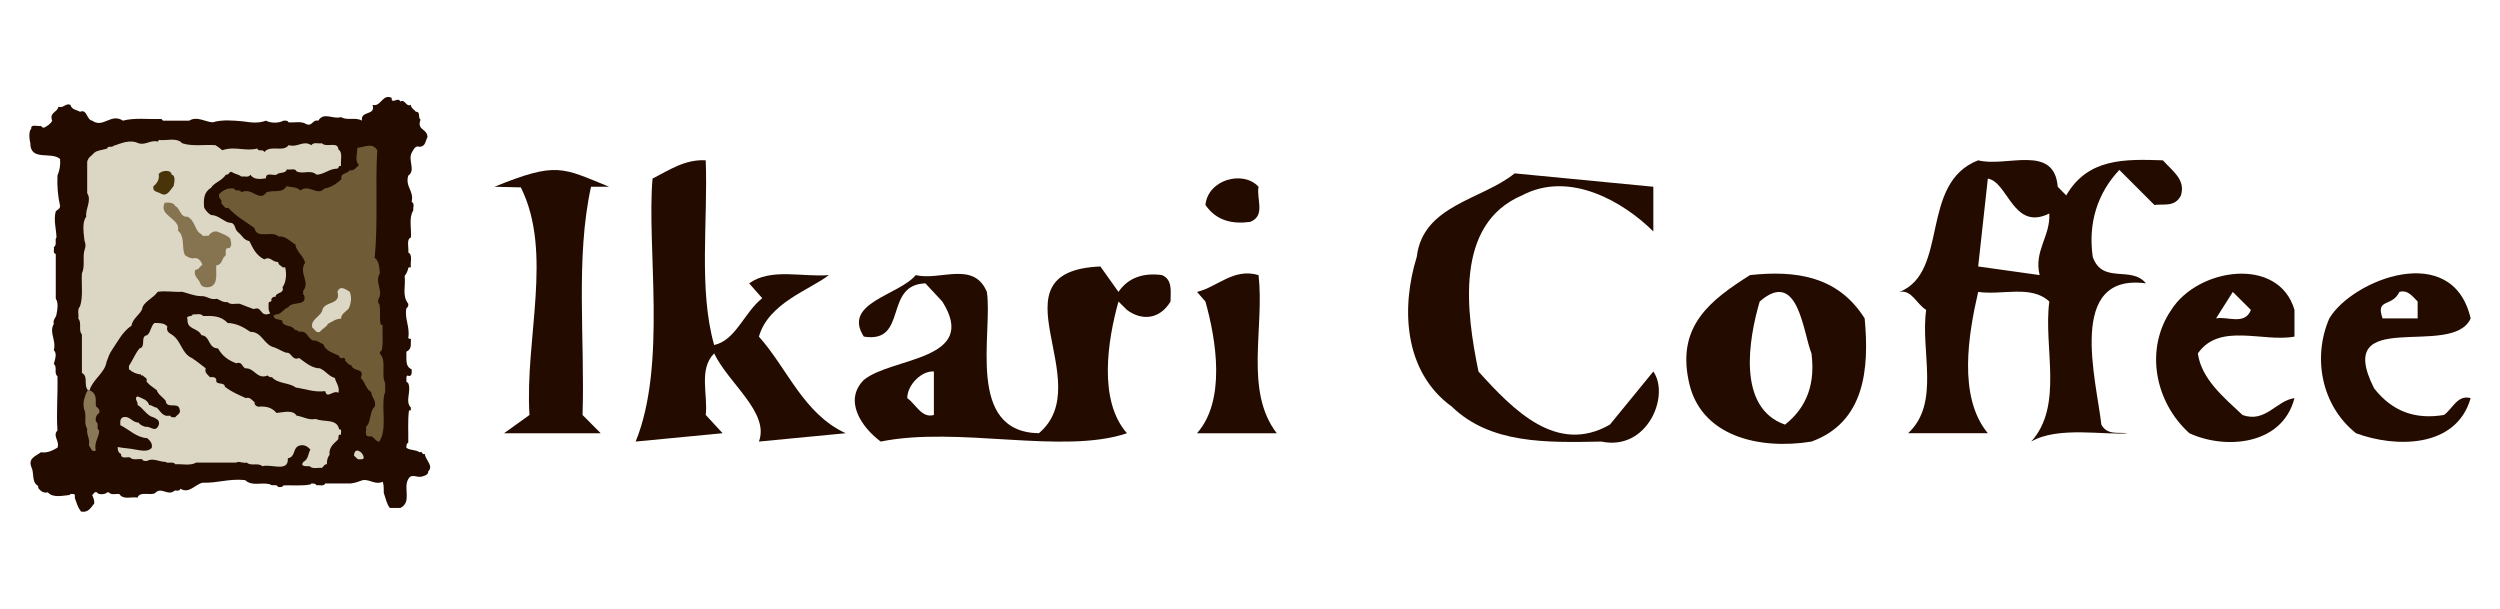 <?xml version="1.0" encoding="utf-8"?>
<!-- Generator: Adobe Illustrator 16.0.0, SVG Export Plug-In . SVG Version: 6.00 Build 0)  -->
<!DOCTYPE svg PUBLIC "-//W3C//DTD SVG 1.1//EN" "http://www.w3.org/Graphics/SVG/1.1/DTD/svg11.dtd">
<svg version="1.1" id="圖層_1" xmlns="http://www.w3.org/2000/svg" xmlns:xlink="http://www.w3.org/1999/xlink" x="0px" y="0px"
	 width="328.5px" height="80px" viewBox="0 0 328.5 80" enable-background="new 0 0 328.5 80" xml:space="preserve">
<g>
	<g>
		<path fill="#230B00" d="M55.824,59.655c-0.442,0.153-0.255-0.441-0.695-0.221c-0.504-0.379-1.23-0.221-1.735-0.599
			c0.032-0.252-0.032-0.535,0.253-0.661c0.033-1.294-0.093-2.903,0.096-4.26c0.313,0.126,0.222-0.156,0.253-0.345
			c-0.824-0.818,0.094-2.146-0.349-3.217c-0.093-0.062-0.158-0.157-0.253-0.22c0.063-0.254-0.092-0.604,0.125-0.79
			c0.634,0.283,0.601-0.438,0.57-0.818c-0.918-0.378-0.632-1.451-0.696-2.304c0.789-0.378,0.538-1.006,0.602-1.699
			c-0.156,0-0.284,0.028-0.349-0.127c0.252-1.421-0.505-2.463-0.253-3.879c0.22-0.159,0.286-0.348,0.253-0.6
			c-0.852-1.074-0.314-2.301-0.475-3.656c0.254-0.319,0.415-0.697,0.475-1.043c0.065-0.124,0.193-0.093,0.349-0.093
			c-0.126-0.664,0.284-1.609-0.349-1.955c0.096-0.663-0.285-1.735,0.349-1.958c0.094-1.195-0.315-2.583,0.313-3.562
			c-0.062-0.38,0.22-0.881-0.219-1.136c0.344-1.448-0.884-1.955-0.443-3.434c1.009-0.697-0.061-1.987,0.443-2.994
			c0.219-0.314,0.439-1.043,1.04-0.79c0.82-0.064,0.728-0.725,1.04-1.262c0-1.167-1.45-0.884-0.914-2.302
			c-0.376-0.284,0.034-1.072-0.6-1.04c-0.222-0.285-0.691-0.505-0.66-0.917c-0.663,0.347-0.727-0.785-1.384-0.439
			c-0.319-0.597-0.916,0.222-1.142-0.219c0-0.095,0-0.16,0-0.253c-1.227-0.602-1.416,1.258-2.518,0.912
			c0.47,1.486-1.614,0.697-1.389,2.084c-0.787-0.504-1.987,0.03-2.743-0.472c-1.072,0.344-2.272-0.728-2.995,0.472
			c-0.792-0.19-0.761,0.818-1.607,0.441c-0.636-0.412-1.517-0.159-2.304-0.222c-0.127-0.284-0.411-0.22-0.662-0.22
			c-0.629,0.346-1.674,0.346-2.303,0c-1.01,0.377-1.924,0.251-2.993,0.093c-1.39-0.126-2.775-0.251-4.006,0.126
			c-1.041-0.063-2.05-0.853-3.089-0.22c-1.296,0-2.146,0-3.435,0c-0.1-0.097-0.161-0.158-0.225-0.223
			c-1.702,0.065-3.528-0.189-5.046,0.223c-1.576-1.042-2.586,1.04-4.036,0c-0.756-0.097-0.66-1.577-1.605-1.167
			c-0.504-0.285-1.073-0.252-1.263-0.917c-0.661-0.25-0.916,0.507-1.575,0.255c-0.125,0.755-1.23,0.728-0.822,1.83
			c-0.125,0.377-0.722,0.756-1.038,0.912c-0.191,0.063-0.317-0.094-0.442-0.221c-0.41,0.096-1.356-0.284-1.261,0.348
			c-0.379,0.378-0.252,1.45-0.127,1.923c0,2.43,2.743,1.04,3.911,2.078c0.061,0.79-0.064,1.517-0.347,2.179
			c-0.064,1.419,0.062,2.74,0.347,4.003c-0.03,0.413-0.379,0.472-0.568,0.693c-0.317,1.135,0.062,2.305,0.094,3.436
			c-0.283,0.256,0.127,0.979-0.349,1.262c0.096,0.314-0.188,0.758,0.254,0.917c0,1.796,0,3.905,0,5.862
			c0.376,0.54,0.221,1.451,0.094,2.05c0,0.378-0.537,0.729-0.349,1.259c-0.661,1.139,0.349,2.148,0,3.441
			c0.476,0.505,0.128,1.261,0,1.828c0.506,0.408-0.029,1.227,0.476,1.605c0.062,2.555-0.159,4.701,0,7.129
			c-0.696,0.755,0.347,1.385,0,2.27c-0.664,0.378-1.325,0.725-2.176,0.599c-0.57,0.474-1.701,0.726-1.261,1.922
			c0.407,0.759,0.031,1.927,0.791,2.43c0.154,0.062,0.125,0.22,0.125,0.347c0.252,0.346,0.691,0.725,1.26,0.566
			c0.659,0.789,2.081,0.41,2.867,0.348c0.062-0.222,0.284-0.095,0.443-0.125c0.378-0.032,0.188,0.378,0.25,0.566
			c0.254,0.69,0.348,1.137,0.793,1.735c0.913,0.187,1.258-0.44,1.732-1.045c0.064-0.439-0.126-0.785-0.255-1.132
			c0.194-0.125,0.284-0.475,0.601-0.348c0.251,0.379,1.008,0.253,1.262,0.097c0.062-0.125,0.189-0.097,0.316-0.097
			c0.312,0.41,0.944,0.158,1.384,0.223c0.535,0.817,1.609,0.314,2.396,0.472c0.285-0.882,1.706-0.22,2.306-0.598
			c0.755-0.856,1.639,0.347,2.428-0.224c0.221-0.283,0.723,0.127,0.912-0.345c1.104,0.694,1.89-0.538,2.869-0.79
			c2.082,0.064,3.438-0.564,5.612-0.347c0.949,0.884,2.144,0.22,3.315,0.569c0.188,0.279,0.82-0.125,1.039,0.346
			c0.254,0,0.533,0.062,0.694-0.22c1.164-0.031,2.522,0.097,3.53-0.126c0.067-0.031,0.098-0.063,0.128-0.125
			c0.251,0.03,0.535-0.033,0.692,0.251c0.378-0.097,0.916,0.188,1.135-0.251c1.105,0,2.237,0,3.343,0
			c0.569-0.063,1.071-0.252,1.61-0.444c1.042-0.091,1.574,0.664,2.615,0.22c0.127,0.538,0.127,0.882,0.127,1.485
			c0.251,0.66,0.346,1.383,0.79,1.954c0.475,0,0.911,0,1.39,0c1.542-0.756,0.341-2.649,1.036-3.785
			c0.443-0.818,1.104-0.126,1.827-0.346c0.315-0.095,0.825-0.22,0.792-0.666C57.02,61.199,55.885,60.444,55.824,59.655z"/>
		<path fill="#DBD7C4" d="M23.942,18.823c1.293,0.439,2.903,0.156,4.354,0.251c0.377,0.222,0.63,0.444,0.912,0.662
			c1.707-0.567,2.969,0.188,4.606-0.218c0.159,0.5,0.725-0.033,0.915,0.471c0.79-1.01,2.522,0.062,3.185-0.915
			c1.264,0.346,1.889-0.692,2.996,0c0.317-0.443,0.916-0.159,1.384-0.251c0.57,0.63,2.114-0.314,2.177,0.818
			c0.631,0.411,0.223,1.452,0.35,2.178c-0.413-0.16-0.221,0.377-0.598,0.344c-0.98,0.033-1.643,0.758-2.62,0.791
			c-0.851-0.727-1.799,0-2.648-0.444c-0.158-0.439-0.821-0.154-1.262-0.252c-0.189,0.631-0.975,0.285-1.353,0.696
			c-0.475,0.156-1.421-0.378-1.39,0.473c-0.63,0.097-1.611,0.252-2.047-0.473c-0.252,0.44-0.791,0.156-1.167,0.253
			c-0.475-0.346-0.791-0.286-1.266-0.602c-0.346-0.156-0.346,0.413-0.786,0.349c-0.567,0.851-1.577,1.041-1.956,1.733
			c-0.979,0.569-0.979,1.546-0.912,2.524c0.124,0.408,0.597,0.882,0.912,1.042c0.946,0,1.642,0.85,2.396,1.008
			c0.917,0,0.599,0.82,1.167,1.261c0.569,0.441,0.697,1.007,1.479,1.164c0.444,0.884,0.854,1.86,1.958,2.397
			c0.79-0.472,1.04,0.378,1.829,0.347c0,0.41,0.378,0.443,0.566,0.695c0.127,0,0.222,0,0.348,0c0.22,0.883,0.125,1.985-0.348,2.617
			c0.285,0.884-0.913,0.631-0.913,1.261c-0.285-0.064-0.505,0.125-0.57,0.347c0.161,0.379-0.283,0.188-0.347,0.472
			c0.035,0.377-0.123,0.883,0.224,1.357c-0.16,0.062-0.315,0.095-0.447,0.125c-0.911,0.092-0.691-1.105-1.734-0.69
			c-0.594-0.223-1.227-0.444-1.826-0.696c-0.536-0.064-1.227,0.19-1.606-0.224c-0.536,0.068-0.945-0.216-1.389-0.439
			c-0.948,0.223-1.262-0.411-2.177-0.348c-0.851-0.029-1.605-0.378-2.397-0.567c-1.197,0.062-2.049-0.157-3.217,0
			c-0.532,0.82-1.954,1.354-2.046,2.274c-0.286,0.722-1.291,1.287-1.389,2.171c-1.196,0.791-1.828,2.114-2.523,3.121
			c-0.377,0.509-0.568,1.106-0.786,1.704c-0.192,1.357-1.832,2.304-2.209,3.658c-0.062,0-0.125,0-0.219,0
			c-0.603-0.693,0.093-1.797-0.789-2.271c0-1.702,0-3.374,0-5.045c-0.504-0.566,0.032-1.512-0.472-2.08
			c0.094-0.536-0.191-1.199,0.22-1.607c0.438-1.292,0.158-2.9,0.252-4.354c0.441-0.882,0.062-2.145,0.348-3.087
			c0.158-0.315,0.158-0.851,0-1.137c-0.097-0.916-0.381-2.458,0.219-3.216c-0.126-1.102,0.756-2.079,0.126-3.089
			c0-1.387,0-2.776,0-4.128c0.154-0.632,0.534-0.728,0.915-1.167c0.376-0.35,1.133-0.379,1.702-0.568
			c0.125-0.444,0.598-0.065,0.82-0.349c0.916-0.282,2.11-0.912,3.309-0.346c0.979,0.284,1.544-0.473,2.521-0.221
			c0.062-0.064,0.159-0.128,0.127-0.22C21.863,18.538,23.188,18.003,23.942,18.823z"/>
		<path fill="#DBD7C4" d="M21.989,42.91c-0.189,0.665,0.284,0.854,0.695,1.136c1.131,0.788,1.196,2.397,2.519,2.995
			c0.696,0.443,1.234,0.915,1.831,1.359c-0.188,0.566,0.25,0.818,0.568,1.168c0.38-0.065,0.854,0,0.82,0.436
			c-0.032,0.13,0.033,0.192,0.095,0.255c0.251,0.221,1.009,0.032,1.04,0.563c0.852,0.665,1.641,0.984,2.745,1.487
			c0.533-0.189,0.818,0.283,1.166,0.565c-0.096,0.314,0.253,0.507,0.442,0.568c1.072-0.095,1.798,0.095,2.431,0.82
			c0.785-0.064,2.139-0.471,2.615,0.343c0.947,0.162,1.574,0.635,2.521,0.444c1.136,0.474,2.809-0.097,3.092,1.389
			c0.442-0.127,0.155,0.476,0.254,0.694c-0.57-0.157-0.192,0.503-0.476,0.689c-0.596,0.54-1.166,1.075-1.039,1.926
			c-0.283,0.379-0.377,0.79-0.347,1.261c-0.317-0.062-0.441,0.316-0.666,0.475c-0.532-0.062-1.229,0.187-1.607-0.22
			c-0.379,0-1.354,0.062-0.819-0.569c0.693-0.379,0.597-1.104,0.914-1.608c-0.409-0.503-0.979-0.756-1.604-0.472
			c-0.728,0.411-0.348,1.418-1.357,1.608c0.125,1.892-2.209,0.693-3.346,1.041c-0.536-0.507-1.515,0.03-2.047-0.478
			c-0.504,0.13-1.103-0.248-1.388,0c-1.733,0-3.5,0-5.265,0c-0.757,0.447-1.833,0.16-2.743,0.223
			c-0.287-0.442-1.01-0.028-1.262-0.314c-0.854,0-1.706-0.567-2.431-0.128c-0.252,0-0.534,0.066-0.66-0.22
			c-0.537-0.094-1.233,0.191-1.613-0.251c-0.406-0.063-1.193,0.251-1.164-0.441c-0.378-0.188-0.44-0.505-0.44-0.914
			c0.788,0.157,1.701,0.188,2.395,0.346c0.632,0.095,1.607,0.348,2.08-0.251c0.126-0.535-0.189-0.914-0.598-1.261
			c-1.387-0.064-2.363-1.136-3.529-1.703c0-0.379-0.097-0.821,0.343-1.041c0.949-0.225,1.167,0.693,2.05,0.693
			c0.223,0.379,0.693,0.476,0.913,0.567c0.693-0.126,1.266,0.823,1.736-0.22c0.191-0.664-0.251-0.79-0.691-1.041
			c-0.851-0.153-1.39-1.261-2.084-1.608c0.1-0.412-0.533-0.913,0-1.135c0.567,0.252,1.327,0.44,1.514,1.135
			c0.379,0,0.603,0.315,1.01,0.348c0.503,0.471,0.787,1.261,1.733,1.036c0.16,0.29,0.444,0.225,0.697,0.225
			c0.125-0.252,0.816-0.507,0.564-1.038c-0.126-1.041-1.733,0.028-1.826-1.138c-0.382-0.476-1.011-0.821-1.169-1.388
			c-0.472-0.378-0.884-0.568-1.355-1.134c0.189-0.507-0.319-0.538-0.475-0.79c-0.063-0.061-0.315,0.094-0.22-0.125
			c-0.599-0.062-1.135-0.283-1.608-0.693c0-0.159,0-0.316,0-0.442c0.503-0.758,0.852-1.669,1.387-2.299
			c0.916-0.191,0.031-1.611,1.009-1.738c0.506-0.441,0.443-1.136,0.948-1.606C20.916,42.439,21.643,42.439,21.989,42.91z"/>
		<path fill="#49340A" d="M22.556,22.954c0.567,0.096,0.347,1.074,0.254,1.514c-0.349,0.316-0.789,1.42-1.611,1.008
			c-0.474-0.316-1.198-0.219-1.039-1.008c0.534-0.411,0.818-0.979,0.691-1.607C21.2,22.383,22.495,22.227,22.556,22.954z"/>
		<path fill="#867451" d="M23.032,27.083c0.628,0.221,0.628,1.513,1.606,1.387c1.072,0.568,0.946,1.925,1.829,2.3
			c0.157,0.412,0.597,0.127,0.915,0.222c0.316-0.471,0.884-0.756,1.387-0.471c0.601,0.284,1.041,0.375,1.484,0.818
			c0.062,0.38,0.314,0.944-0.128,1.261c-0.883-0.094-0.127,1.01-0.69,1.137c-0.287,0.472-0.347,1.069-1.011,1.134
			c-0.095,0.852,0.284,2.364-0.694,2.775c-0.473,0.221-1.261,0.095-1.388-0.351c-0.188-0.629-0.975-1.006-0.693-1.826
			c0.505-0.064,0.567-0.41,0.945-0.692c-0.221-0.538-0.567-1.014-1.262-0.822c-0.346-0.033-0.723-0.192-1.037-0.441
			c-0.477-1.009,0.061-2.429-0.917-3.215c0.38-1.609-2.617-1.924-1.732-3.661C22.179,26.61,22.811,26.578,23.032,27.083z"/>
		<path fill="#DBD7C4" d="M26.689,41.526c1.164-0.033,2.333-0.065,3.216,0.913c1.135,0.032,2.083,0.535,2.996,1.165
			c1.544-0.029,1.764,1.769,3.178,2.052c0.606,0.249,0.919,0.473,1.517,0.693c0.728-0.128,0.759,1.101,1.704,0.691
			c0.851,0.603,1.671,1.359,2.744,1.359c0.884,0.439,1.134,1.037,1.954,1.261c0.156,0.66,0.663,1.161,0.472,1.952
			c-0.722-0.41-1.511,0.885-1.733-0.219c-1.416,0.189-2.585-0.285-3.878-0.475c-0.851-0.661-2.365-0.474-3.121-1.352
			c-0.219,0.027-0.407-0.039-0.565-0.225c-1.453,0.569-1.706-1.041-2.969-0.943c-0.469-0.317-0.406-0.916-1.163-0.665
			c-1.103-0.41-1.833-0.976-2.395-1.951c-1.361-0.036-0.98-1.642-2.179-1.738c-0.47-1.01-1.893-0.692-1.829-2.048
			c-0.255-0.663,0.538-0.252,0.691-0.694C25.775,41.367,26.371,41.113,26.689,41.526z"/>
		<path fill="#8A7957" d="M11.772,51.268c1.04,0.506,0.758,1.261,0.821,2.081c0.284,0.348,0.566,0.379,0.44,0.915
			c-0.411,0.28-0.503,0.66-0.44,1.134c0.503,0.257-0.03,0.915,0.44,1.169c0,0.913-0.722,1.574-0.44,2.615
			c-0.538,0.316-0.659-0.315-0.914-0.692c0.188-0.822-0.347-1.355-0.221-2.177c-0.472-0.658-0.063-1.669-0.346-2.397
			c-0.188-0.345-0.188-1.229,0-1.605c0.093-0.349,0.188-0.726,0.441-1.042C11.646,51.268,11.709,51.268,11.772,51.268z"/>
		<path fill="#DBD7C4" d="M47.782,60.097c0.029,0.284-0.285,0.251-0.445,0.251c-0.439,0.097-0.562-0.314-0.817-0.471
			C46.553,58.615,47.75,59.404,47.782,60.097z"/>
		<path fill="#6F5B36" d="M50.487,51.867c-0.376,1.988,0.412,4.572-0.662,6.179c-0.629-0.063-0.664-0.884-1.387-0.693
			c-0.632-0.093-0.219-0.852-0.348-1.261c0.726-0.631,0.413-1.985,1.136-2.648c0.285-0.82-0.442-1.229-0.442-1.922
			c-0.788-0.477-0.756-1.293-1.384-1.86c0.596-1.39-0.945-0.694-1.263-1.705c-0.346,0.064-0.536-0.379-0.789-0.57
			c0.098-0.219-0.126-0.438-0.348-0.345c-0.411,0.159-0.346-0.281-0.567-0.344c-0.727-0.348-1.67-0.602-1.957-1.481
			c-0.377-0.096-0.817-0.566-1.388-0.475c-0.754-0.412-0.723-1.356-1.827-1.137c-0.093-0.314-0.535-0.123-0.567-0.346
			c-0.44-0.632-1.577-0.252-1.61-1.134c-0.405-0.225-1.135-0.032-1.135-0.695c0.157-0.062,0.286-0.095,0.445-0.126
			c0.532,0,1.006-0.851,1.48-0.913c0.474-0.884,2.554-0.064,2.079-1.613c-0.218-0.029-0.061-0.376-0.123-0.562
			c0.977-1.171-0.631-2.399,0.252-3.66c-0.16-0.945-1.166-1.482-1.262-2.429c-0.631-0.343-1.357-1.197-2.208-1.04
			c-0.852-0.882-2.838,0.441-3.185-1.134c-1.166-0.851-2.335-1.449-3.436-2.648c-0.474,0.191-0.63-0.379-0.914-0.566
			c0.219-0.632-0.507-0.598-0.255-1.263c0.54-0.536,1.169-0.823,1.958-0.692c0.154,0.504,0.759-0.034,0.914,0.473
			c1.514-0.697,2.331,1.383,3.34,0c0.854-0.317,2.05,0.187,2.621-0.789c0.63,0.158,1.355,0.062,1.826,0.566
			c1.105-0.915,2.239,0.787,3.124-0.25c0.852-0.158,1.608-0.599,2.27-1.26c-0.22-0.823,0.759-0.635,1.042-1.14
			c0.662,0.065,0.819-0.313,1.263-0.725c-0.633-0.472-0.191-1.669-0.224-2.239c0.944-0.062,1.956-0.754,2.616,0.316
			c-0.282,4.51,0.126,9.649-0.346,14.126c0.63,0.472,0.599,1.295,0.694,2.048c-0.759,1.168,0.536,2.306-0.221,3.439
			c0.033,0.188-0.096,0.472,0.126,0.567c0.251,0.755-0.034,1.922,0.222,2.774c0.063,0,0.159,0,0.219,0
			c-0.029,1.104,0.097,2.363-0.092,3.312c-0.127,0.125-0.318,0.25-0.254,0.473c0.913,0.909,0.126,2.742,0.692,3.877
			C50.584,50.857,50.708,51.521,50.487,51.867z"/>
		<path fill="#DBD7C4" d="M45.957,38.339c0.281,0.727,0.186,1.483-0.127,2.178c-0.35,0.438-1.045,0.757-1.01,1.354
			c-0.665,0-1.203,0.408-1.741,0.691c-0.12,0.38-0.722,0.6-1.035,1.042c-0.507,0.221-0.694-0.346-1.012-0.568
			c-0.282-1.104,1.261-1.479,1.358-2.423c0.441-1.044,2.429-0.571,1.954-2.274C44.692,37.395,45.512,38.088,45.957,38.339z"/>
	</g>
	<g>
		<path fill="#230B00" d="M92.732,21.065c0.305,8.093-0.956,16.968,1.107,24.271c2.854-0.629,3.928-4.257,6.319-6.156l-1.718-1.947
			c2.855-2.053,6.981-0.791,10.473-1.088c-2.387,1.888-7.938,3.639-9.191,8.084c3.795,4.273,5.856,10.138,11.4,12.696l-11.4,1.096
			c1.417-3.811-3.97-7.604-5.882-11.583c-2.063,2.064-0.803,5.389-1.107,8.087l2.22,2.4l-11.426,1.096
			c4.134-10.153,1.428-25.54,2.218-34.556C87.974,22.327,90.036,20.908,92.732,21.065z"/>
		<path fill="#230B00" d="M80.037,24.539h-2.376c-2.061,9.364-0.792,20.003-1.114,29.988l2.384,2.4H66.235l3.341-2.4
			c-0.636-9.984,3.136-21.342-1.139-29.906l-3.465-0.082C73.172,21.213,73.842,22.029,80.037,24.539z"/>
		<path fill="#230B00" d="M165.373,24.539c-0.305,1.593,0.965,3.819-1.106,4.62c-2.375,0.313-4.447-0.157-5.874-2.229
			C158.722,23.597,163.333,22.327,165.373,24.539z"/>
		<path fill="#230B00" d="M217.248,30.412c-3.806-3.794-10.939-8.085-17.267-4.734c-8.895,3.794-7.31,15.352-5.71,23.139
			c4.588,5.082,10.297,10.965,17.267,6.98l5.71-6.98c2.218,3.176-0.792,10.478-6.815,9.206c-7.31,0.144-14.601,0.306-19.676-4.602
			c-6.345-4.604-6.657-13.027-4.595-19.666c0.799-6.825,8.589-7.492,12.861-10.975l18.225,1.758V30.412z"/>
		<path fill="#230B00" d="M284.202,21.065c-4.941-0.158-9.855-0.322-12.697,4.612l-1.12-1.139c-0.461-5.692-6.807-2.51-10.454-3.473
			c-7.771,3.02-3.778,14.668-10.327,17.292c1.591-0.324,2.218,1.582,3.497,2.366c-0.784,5.403,1.914,12.228-2.375,16.203
			c0.825,0,8.969,0,10.477,0c-3.959-4.768-2.55-13.025-1.271-18.569c3.17,0.46,6.971-0.958,9.348,1.262
			c-0.8,6.03,1.914,13.644-2.377,18.403c3.483-2.068,9.826-0.799,12.689-1.096c-1.273-0.166-2.688,0.297-3.474-1.13
			c-0.653-5.873-4.612-19.975,5.86-18.562c-1.908-2.376-5.722,0.166-6.99-3.479c-0.641-4.449,0.636-8.401,3.496-11.429l4.605,4.604
			c1.261-0.166,2.69,0.323,3.487-1.253C287.213,23.597,285.472,22.484,284.202,21.065 M268.007,36.146l-8.076-1.132l1.271-11.548
			c2.68,0.462,3.323,6.945,8.076,4.587C269.444,31.064,267.226,32.953,268.007,36.146z"/>
		<path fill="#230B00" d="M165.373,36.146c0.801,6.962-1.897,15.204,2.393,20.781h-10.478c3.811-4.3,2.533-12.219,1.105-17.307
			l-1.105-1.262C159.992,37.714,162.054,35.181,165.373,36.146z"/>
		<path fill="#230B00" d="M245.016,41.837c-3.496-5.559-9.048-6.343-15.063-5.691c-5.247,3.316-9.537,6.65-8.086,13.778
			c1.42,7.465,9.357,9.205,16.162,8.099C245.016,55.483,245.65,48.504,245.016,41.837 M234.556,55.797
			c-6.353-2.211-4.777-11.255-3.332-16.177c5.072-4.438,5.7,4.115,6.805,6.82C238.516,50.245,237.558,53.421,234.556,55.797z"/>
		<path fill="#230B00" d="M301.494,44.23v-3.507c-2.071-7.111-12.697-5.542-16.188,0c-3.487,5.083-2.218,12.053,2.376,16.203
			c4.771,2.202,12.222,1.576,13.812-4.611c-2.382,0.312-3.826,3.315-6.832,2.211c-2.531-2.367-5.403-4.76-5.865-8.087
			C291.646,42.333,297.368,45.007,301.494,44.23 M293.391,38.358l2.378,2.366c-0.791,2.072-3.168,0.8-4.58,1.113L293.391,38.358z"/>
		<path fill="#230B00" d="M321.138,54.526c-3.788,0.636-6.809-0.471-9.174-3.49c-5.562-10.946,10.303-3.812,12.678-9.199
			c-2.375-10.294-15.541-5.081-18.57,0c-2.209,5.076-1.087,11.427,3.506,15.09c5.066,1.891,13.159,2.054,15.064-4.611
			C322.901,51.828,322.267,53.734,321.138,54.526 M315.277,38.358c1.106-0.324,1.764,0.625,2.402,1.262v2.217h-4.609
			C312.113,39.147,314.329,40.394,315.277,38.358z"/>
		<path fill="#230B00" d="M152.685,36.146c-2.375-0.324-4.431,0.298-5.717,2.212l-2.376-3.344
			c-14.742,0.627-0.149,15.231-8.084,21.913c-9.685-0.166-6.023-13.192-6.833-18.569c-1.723-4.135-6.168-1.427-9.338-2.212
			c-2.235,2.672-9.685,3.639-6.831,8.084c5.866,0.942,2.543-6.831,8.094-6.996l2.219,2.385c4.925,7.779-6.674,7.293-10.313,10.304
			c-2.687,2.703-0.32,6.211,2.22,8.099c10.163-2.068,23.965,1.759,32.356-1.096c-3.795-4.3-2.535-12.219-1.114-17.307l1.114,1.104
			c1.914,1.435,4.291,1.287,5.724-1.104C153.805,38.358,154.121,36.756,152.685,36.146 M122.712,54.526
			c-1.584,0.478-2.376-1.427-3.499-2.211c0-1.758,1.915-3.638,3.499-3.499V54.526z"/>
	</g>
</g>
</svg>
